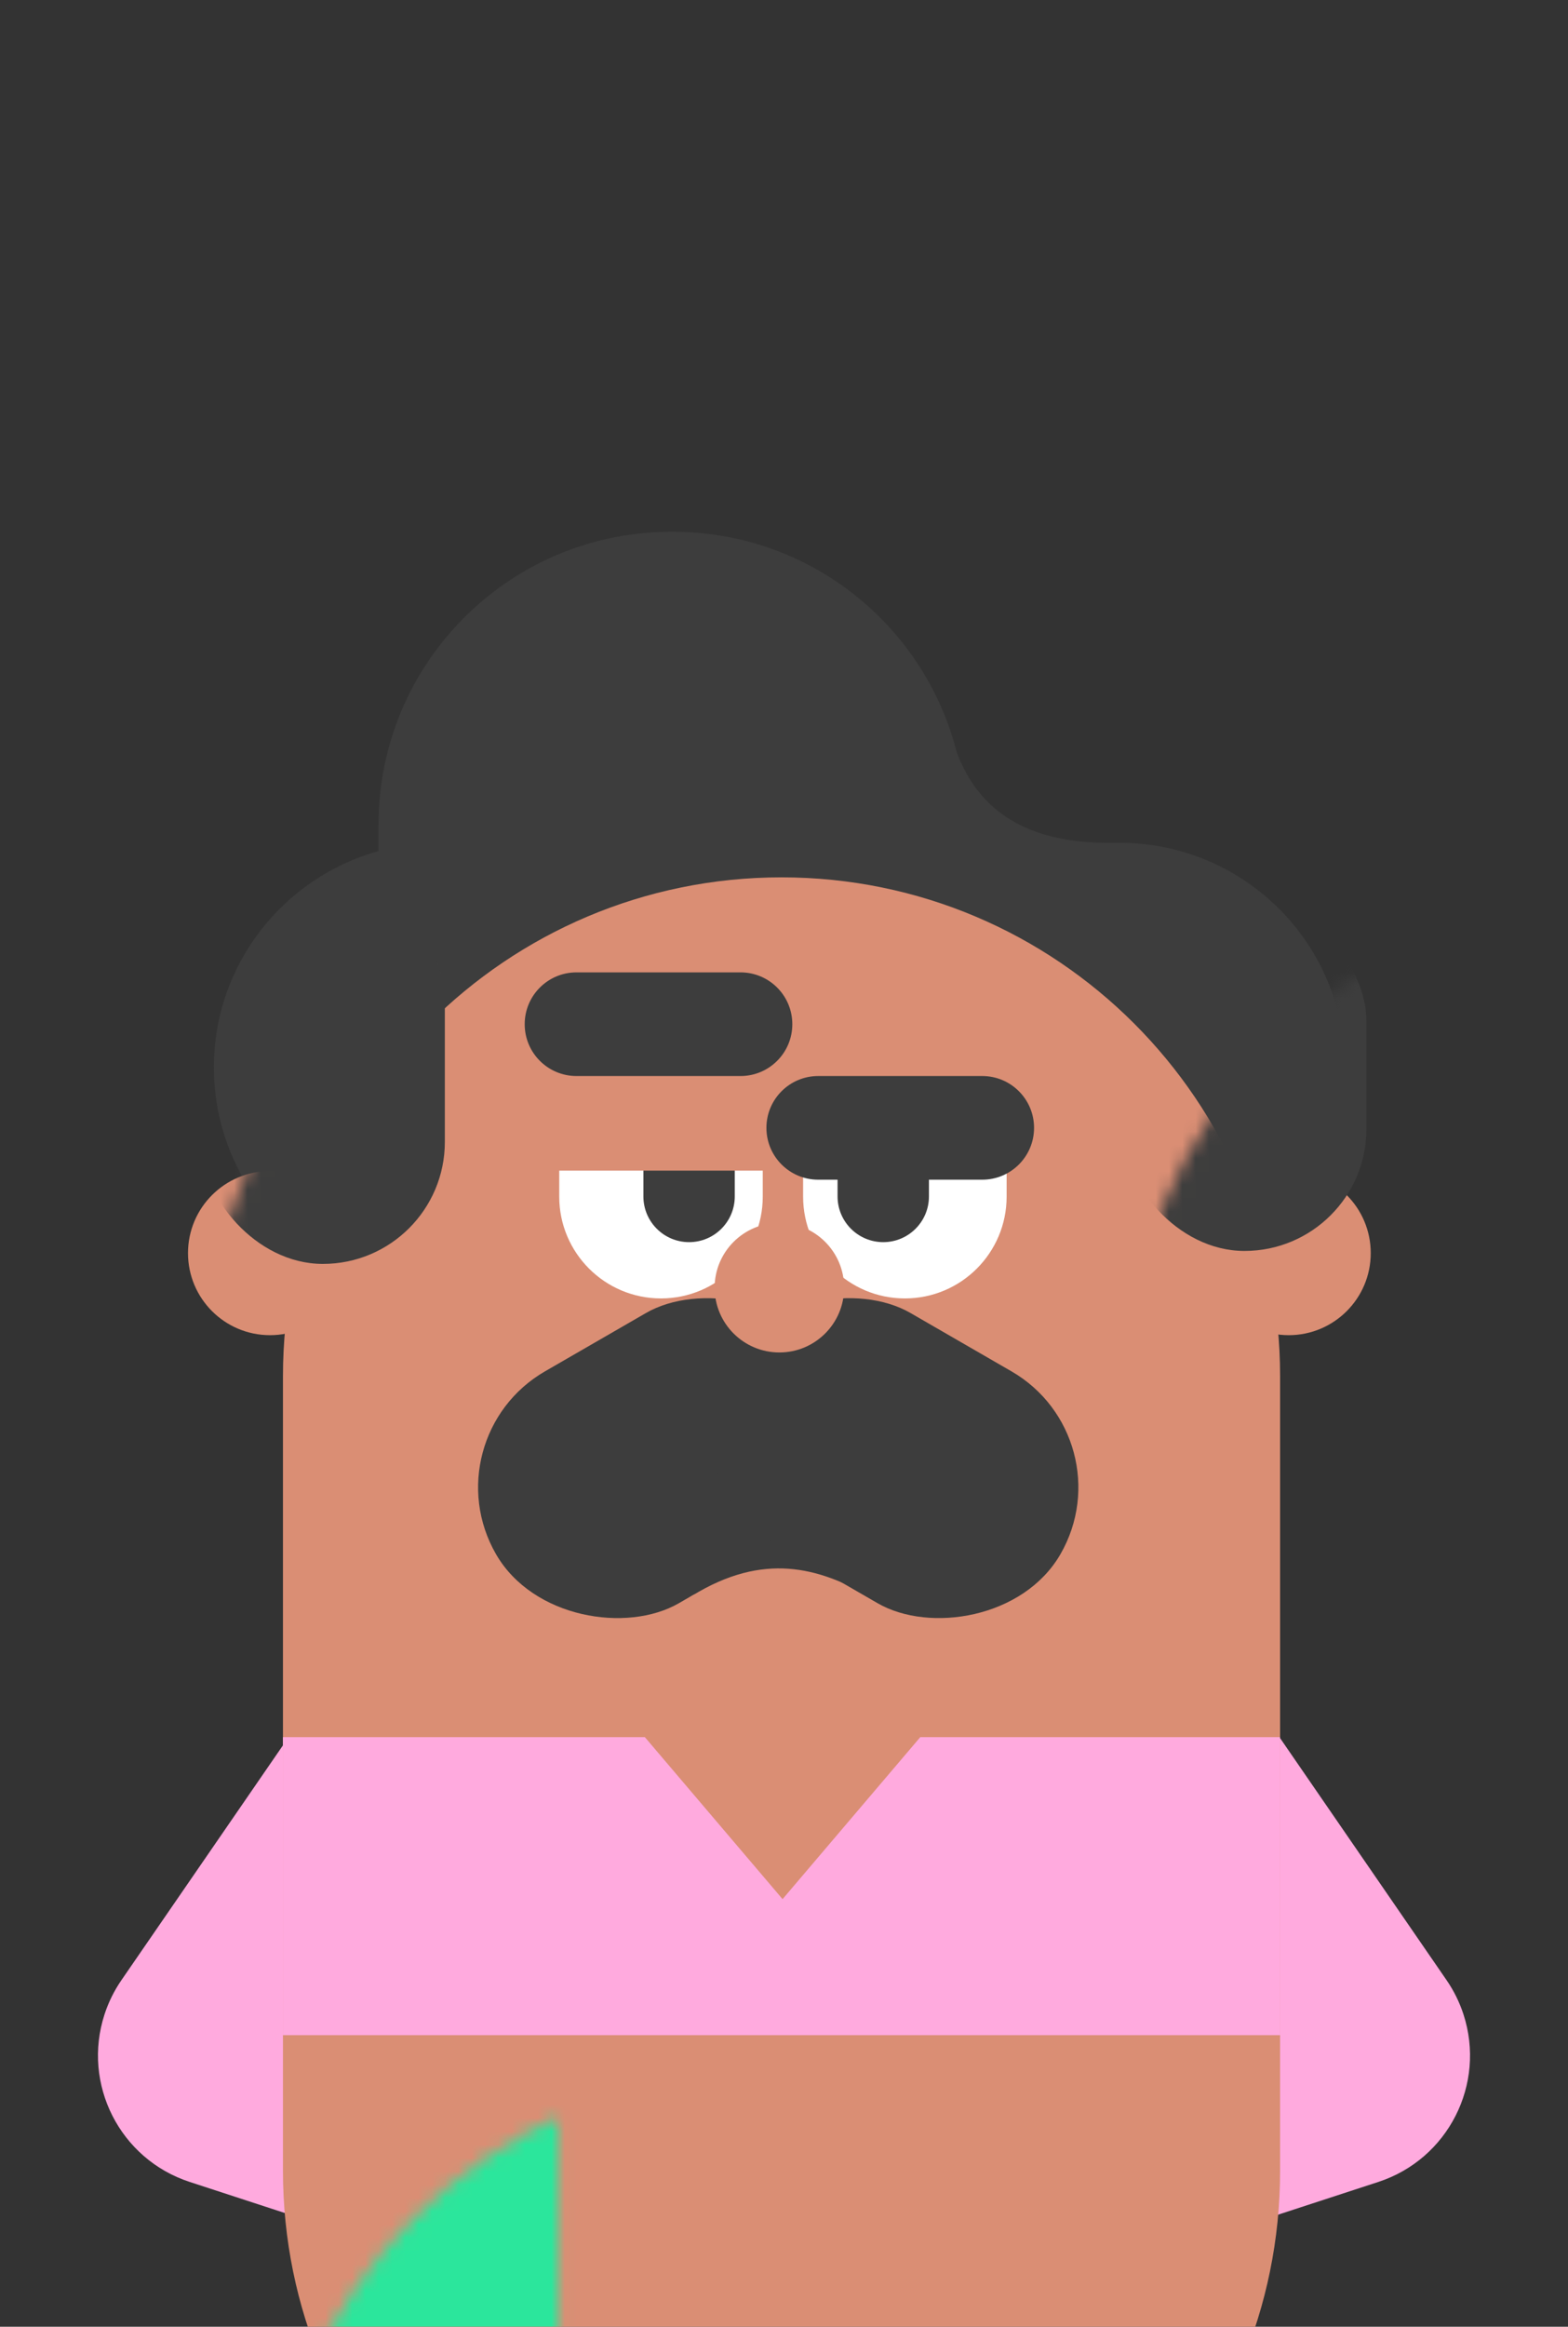 <?xml version="1.0" encoding="UTF-8"?>
<svg width="118px" height="175px" viewBox="0 0 118 175" version="1.1" xmlns="http://www.w3.org/2000/svg" xmlns:xlink="http://www.w3.org/1999/xlink">
    <rect x="0" y="0" width="118" height="175" fill="#333333" stroke="none"/>
    <!-- Generator: Sketch 63.1 (92452) - https://sketch.com -->
    <title>Mo - Cropped</title>
    <desc>Created with Sketch.</desc>
    <defs>
        <path d="M37.691,0 C58.413,-3.80646343e-15 75.211,16.798 75.211,37.519 L75.211,97.291 C75.211,118.012 58.413,134.81 37.691,134.81 C16.97,134.81 0.172,118.012 0.172,97.291 L0.172,37.519 C0.172,16.798 16.97,3.80646343e-15 37.691,0 Z" id="path-1"/>
    </defs>
    <g id="Mo---Cropped" stroke="none" stroke-width="1" fill="none" fill-rule="evenodd">
        <path d="M22.878,126.922 L50.643,125.96 C56.162,125.769 60.792,130.088 60.983,135.608 C61.004,136.198 60.972,136.788 60.888,137.373 L57.71,159.55 C57.132,163.581 54.168,166.858 50.216,167.838 L24.405,174.235 C19.045,175.563 13.622,172.295 12.293,166.934 C12.063,166.003 11.967,165.044 12.01,164.086 L13.234,136.473 C13.465,131.261 17.664,127.103 22.878,126.922 Z" id="arm-R" fill="#FFAADE" transform="translate(37, 151.5) rotate(32) translate(-37, -151.5) "/>
        <path d="M66.878,126.922 L94.643,125.96 C100.162,125.769 104.792,130.088 104.983,135.608 C105.004,136.198 104.972,136.788 104.888,137.373 L101.71,159.55 C101.132,163.581 98.168,166.858 94.216,167.838 L68.405,174.235 C63.045,175.563 57.622,172.295 56.293,166.934 C56.063,166.003 55.967,165.044 56.01,164.086 L57.234,136.473 C57.465,131.261 61.664,127.103 66.878,126.922 Z" id="arm-L" fill="#FFAADE" transform="translate(81, 151.5) scale(-1, 1) rotate(32) translate(-81, -151.5) "/>
        <path d="M50.665,40 C60.942,40 69.573,47.043 71.995,56.565 L71.967,56.493 C73.678,61.151 77.427,63.301 83.098,63.389 L83.463,63.391 C83.563,63.391 83.661,63.393 83.754,63.396 L83.927,63.392 L84.25,63.389 C93.615,63.389 101.206,70.951 101.206,80.281 C101.206,89.61 93.615,97.172 84.25,97.172 C79.774,97.172 75.704,95.445 72.674,92.624 L72.674,94.655 C72.674,106.688 63.016,116.466 51.029,116.66 L50.497,116.663 C38.989,116.663 29.544,107.831 28.571,96.576 C21.382,94.618 16.097,88.064 16.097,80.281 C16.097,72.527 21.341,65.994 28.489,64.008 L28.489,62.008 C28.489,49.975 38.146,40.197 50.133,40.003 L50.665,40 Z" id="hair-B" fill="#3D3D3D"/>
        <circle id="ear-R" fill="#DA8E74" cx="20.32" cy="94.249" r="6.172"/>
        <circle id="ear-L" fill="#DA8E74" cx="96.983" cy="94.249" r="6.172"/>
        <g id="hair-R-+-hair-L-Mask" transform="translate(21.123, 65.987)">
            <mask id="mask-2" fill="white">
                <use xlink:href="#path-1"/>
            </mask>
            <use id="Mask" fill="#DA8E74" xlink:href="#path-1"/>
            <rect id="hair-R" fill="#3D3D3D" mask="url(#mask-2)" x="-6" y="0" width="18.354" height="29.074" rx="9.177"/>
            <rect id="hair-L" fill="#3D3D3D" mask="url(#mask-2)" x="63.354" y="1.624" width="18.354" height="26.475" rx="9.177"/>
            <rect id="pants" fill="#2BE69C" mask="url(#mask-2)" x="-1.127" y="89.819" width="78.125" height="47.102"/>
            <polygon id="belt" fill="#A56644" mask="url(#mask-2)" points="0.172 87.058 75.211 87.058 75.211 95.504 0.172 95.504"/>
            <rect id="belt-loop-R" fill="#2BE69C" mask="url(#mask-2)" x="13.328" y="87.058" width="5.36" height="12.344"/>
            <rect id="belt-loop-L" fill="#2BE69C" mask="url(#mask-2)" x="56.367" y="87.058" width="5.36" height="12.344"/>
        </g>
        <polygon id="shirt" fill="#FFAADE" points="21.291 130.654 96.33 130.654 96.33 153.068 21.291 153.068"/>
        <polygon id="chest" fill="#DA8E74" transform="translate(58.892, 136.583) scale(1, -1) translate(-58.892, -136.583) " points="58.892 130.329 69.531 142.836 48.253 142.836"/>
        <path d="M49.743,77.682 C53.972,77.682 57.401,81.111 57.401,85.34 L57.401,89.998 C57.401,94.228 53.972,97.657 49.743,97.657 C45.513,97.657 42.085,94.228 42.085,89.998 L42.085,85.34 C42.085,81.111 45.513,77.682 49.743,77.682 Z" id="eye-white-R" fill="#FFFFFF"/>
        <path d="M51.857,82.23 C53.756,82.23 55.295,83.769 55.295,85.668 L55.295,89.986 C55.295,91.885 53.756,93.424 51.857,93.424 C49.958,93.424 48.419,91.885 48.419,89.986 L48.419,85.668 C48.419,83.769 49.958,82.23 51.857,82.23 Z" id="pupil-R" fill="#3D3D3D"/>
        <path d="M68.096,77.682 C72.326,77.682 75.754,81.111 75.754,85.34 L75.754,89.998 C75.754,94.228 72.326,97.657 68.096,97.657 C63.867,97.657 60.438,94.228 60.438,89.998 L60.438,85.34 C60.438,81.111 63.867,77.682 68.096,77.682 Z" id="eye-white-L" fill="#FFFFFF"/>
        <path d="M66.469,82.23 C68.368,82.23 69.907,83.769 69.907,85.668 L69.907,89.986 C69.907,91.885 68.368,93.424 66.469,93.424 C64.57,93.424 63.031,91.885 63.031,89.986 L63.031,85.668 C63.031,83.769 64.57,82.23 66.469,82.23 Z" id="pupil-L" fill="#3D3D3D"/>
        <polygon id="skin" fill="#DA8E74" points="37 77 80.879 77 80.879 88.045 37 88.045"/>
        <rect id="mustache-R" fill="#3D3D3D" transform="translate(49.847, 109.668) scale(-1, 1) rotate(-60) translate(-49.847, -109.668) " x="39.776" y="95.212" width="20.14" height="28.911" rx="10.07"/>
        <rect id="mustache-M" fill="#3D3D3D" x="45.333" y="106.268" width="27.937" height="13.643"/>
        <path d="M52.068,120.027 C57.484,116.684 61.625,117.935 65.366,120.027 C67.859,121.422 67.039,124.199 62.904,128.357 L54.651,128.357 C49.318,125.032 48.457,122.255 52.068,120.027 Z" id="chin" fill="#DA8E74"/>
        <rect id="mustache-L" fill="#3D3D3D" transform="translate(67.284, 109.668) rotate(-60) translate(-67.284, -109.668) " x="57.214" y="95.212" width="20.14" height="28.911" rx="10.07"/>
        <path d="M61.575,80.93 L73.919,80.93 C76.072,80.93 77.818,82.676 77.818,84.828 C77.818,86.981 76.072,88.727 73.919,88.727 L61.575,88.727 C59.422,88.727 57.677,86.981 57.677,84.828 C57.677,82.676 59.422,80.93 61.575,80.93 Z" id="brow-L" fill="#3D3D3D"/>
        <path d="M43.384,73.134 L55.728,73.134 C57.881,73.134 59.626,74.879 59.626,77.032 C59.626,79.185 57.881,80.93 55.728,80.93 L43.384,80.93 C41.231,80.93 39.486,79.185 39.486,77.032 C39.486,74.879 41.231,73.134 43.384,73.134 Z" id="brow-R" fill="#3D3D3D"/>
        <circle id="nose" fill="#DA8E74" cx="58.652" cy="96.848" r="4.873"/>
    </g>
</svg>
